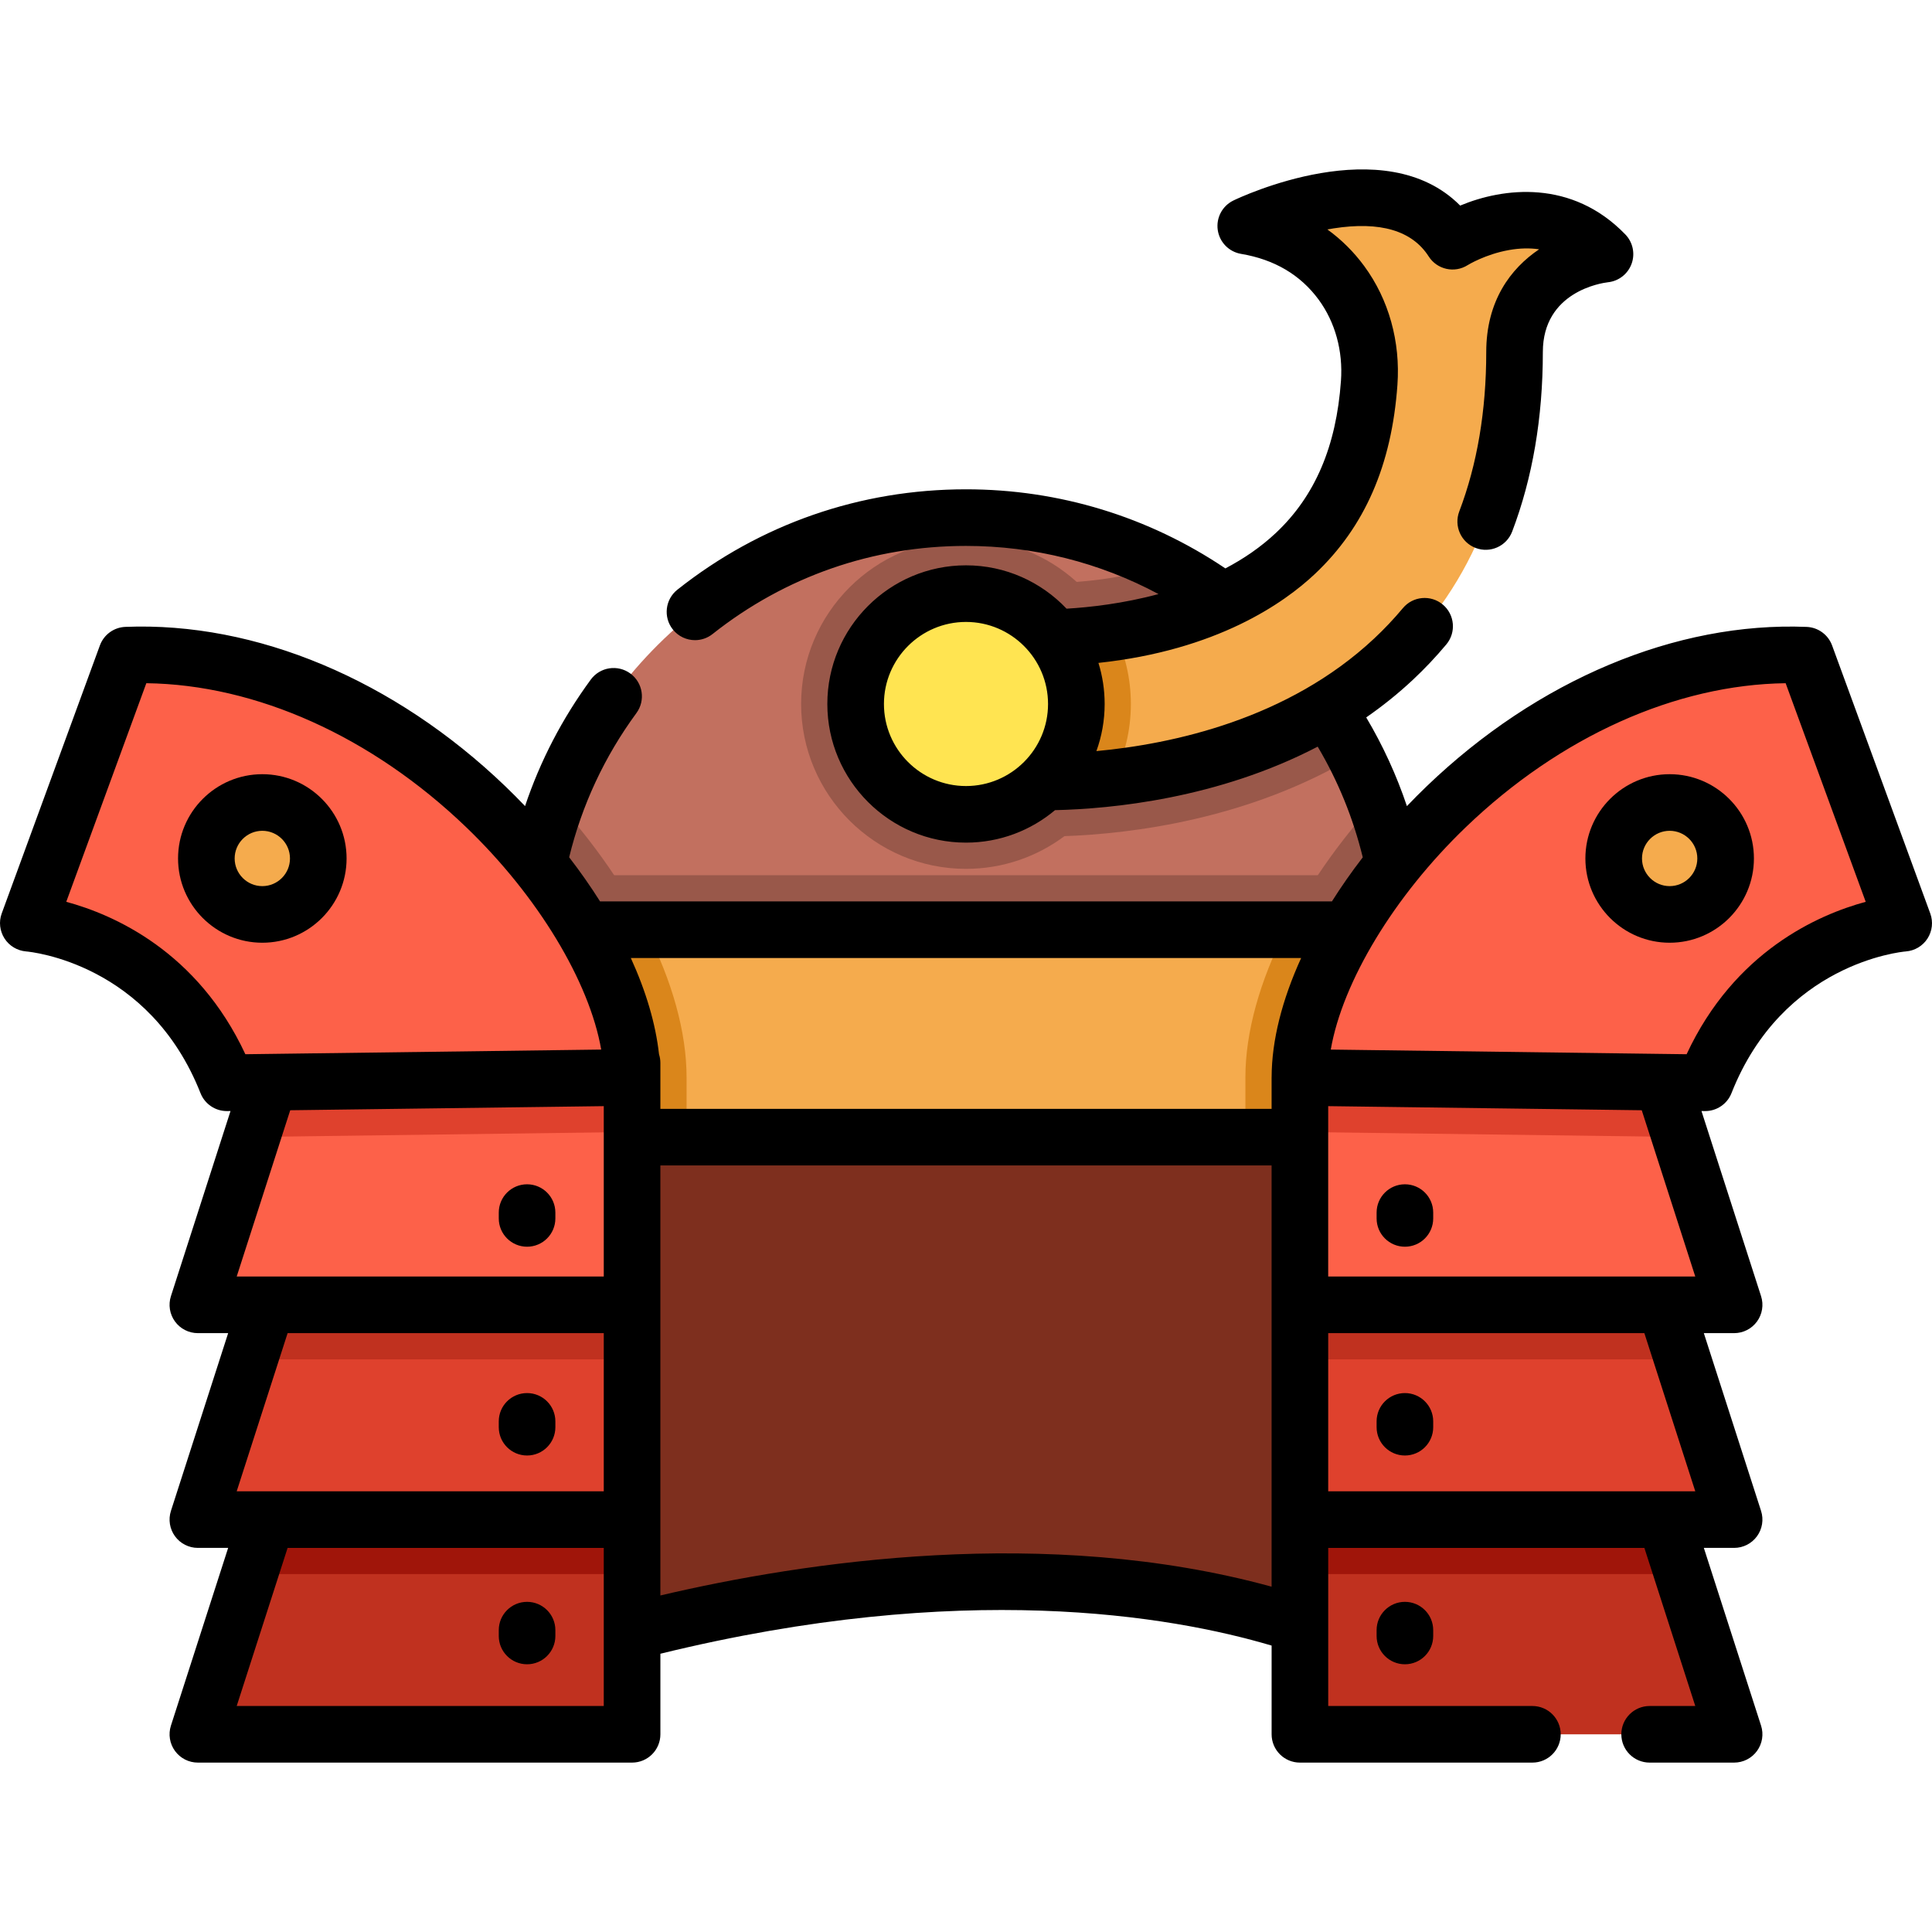 <?xml version="1.0" encoding="iso-8859-1"?>
<!-- Generator: Adobe Illustrator 19.0.0, SVG Export Plug-In . SVG Version: 6.00 Build 0)  -->
<svg version="1.1" id="Capa_1" xmlns="http://www.w3.org/2000/svg" xmlns:xlink="http://www.w3.org/1999/xlink" x="0px" y="0px"
	 viewBox="0 0 512.001 512.001" style="enable-background:new 0 0 512.001 512.001;" xml:space="preserve">
<path style="fill:#7E2F1E;" d="M148.993,437.766c0,0,121.81-41.776,214.009,0V285.542H148.993V437.766z"/>
<path style="fill:#C2705F;" d="M371.747,252.928h-231.5c0-7.172,0.65-14.19,1.899-20.991c1.228-6.718,3.044-13.241,5.377-19.494
	c16.419-43.964,58.794-75.264,108.474-75.264c18.947,0,36.822,4.551,52.602,12.621c21.692,11.084,39.432,28.813,50.517,50.507
	c2.012,3.922,3.798,7.977,5.356,12.147c2.343,6.254,4.149,12.766,5.377,19.484C371.097,238.738,371.747,245.756,371.747,252.928z"/>
<g>
	<path style="fill:#99584A;" d="M371.747,252.928h-34.066c5.934-13.612,15.098-27.565,26.791-40.475
		c2.343,6.254,4.149,12.766,5.377,19.484C371.097,238.738,371.747,245.756,371.747,252.928z"/>
	<path style="fill:#99584A;" d="M174.314,252.928h-34.066c0-7.172,0.65-14.19,1.899-20.991c1.228-6.718,3.044-13.241,5.377-19.494
		C159.216,225.353,168.38,239.306,174.314,252.928z"/>
	<path style="fill:#99584A;" d="M359.115,200.307c-11.084-21.692-28.824-39.422-50.517-50.507
		c-6.428,2.068-14.153,3.723-23.261,4.416c-7.76-7.045-18.057-11.344-29.339-11.344c-24.092,0-43.692,19.6-43.692,43.692
		s19.6,43.693,43.692,43.693c9.774,0,18.807-3.227,26.094-8.67C299.816,220.951,331.006,217.175,359.115,200.307z"/>
	<path style="fill:#99584A;" d="M371.747,252.928h-231.5c0-7.172,0.65-14.19,1.899-20.991h227.702
		C371.097,238.738,371.747,245.756,371.747,252.928z"/>
</g>
<rect x="131.752" y="246.382" style="fill:#F5AB4D;" width="248.483" height="54.975"/>
<g>
	<path style="fill:#DA861B;" d="M181.951,285.54v15.82h-50.197v-54.975h39.474C178.132,260.009,181.951,273.518,181.951,285.54z"/>
	<path style="fill:#DA861B;" d="M380.24,246.386v54.975h-50.197v-15.82c0-12.023,3.818-25.532,10.722-39.154H380.24z"/>
</g>
<polygon style="fill:#C0311F;" points="459.561,459.609 344.493,459.609 344.493,395.49 438.921,395.49 445.897,417.152 "/>
<polygon style="fill:#A0150A;" points="445.897,417.152 344.493,417.152 344.493,395.49 438.921,395.49 "/>
<polygon style="fill:#DF412D;" points="459.561,402.704 344.493,402.704 344.493,338.586 438.921,338.586 445.897,360.248 "/>
<polygon style="fill:#C0311F;" points="445.897,360.248 344.493,360.248 344.493,338.586 438.921,338.586 "/>
<polygon style="fill:#FD6149;" points="459.561,345.8 344.493,345.8 344.493,281.681 438.921,281.681 445.237,301.309 "/>
<polygon style="fill:#DF412D;" points="445.237,301.309 344.493,299.988 344.493,281.681 438.921,281.681 "/>
<path style="fill:#FD6149;" d="M344.493,285.542c0-42.262,61.936-114.797,133.989-111.911l26.018,71.033
	c0,0-37.041,2.811-52.618,42.286L344.493,285.542z"/>
<circle style="fill:#F5AB4D;" cx="442.475" cy="227.502" r="14.831"/>
<polygon style="fill:#C0311F;" points="52.434,459.609 167.502,459.609 167.502,395.49 73.073,395.49 66.097,417.152 "/>
<polygon style="fill:#A0150A;" points="66.097,417.152 167.502,417.152 167.502,395.49 73.073,395.49 "/>
<polygon style="fill:#DF412D;" points="52.434,402.704 167.502,402.704 167.502,338.586 73.073,338.586 66.097,360.248 "/>
<polygon style="fill:#C0311F;" points="66.097,360.248 167.502,360.248 167.502,338.586 73.073,338.586 "/>
<polygon style="fill:#FD6149;" points="52.434,345.8 167.502,345.8 167.502,281.681 73.073,281.681 66.758,301.309 "/>
<polygon style="fill:#DF412D;" points="66.758,301.309 167.502,299.988 167.502,281.681 73.073,281.681 "/>
<path style="fill:#FD6149;" d="M167.502,285.542c0-42.262-61.936-114.797-133.989-111.911L7.494,244.662
	c0,0,37.041,2.811,52.618,42.286L167.502,285.542z"/>
<g>
	<circle style="fill:#F5AB4D;" cx="69.521" cy="227.502" r="14.831"/>
	<path style="fill:#F5AB4D;" d="M425.339,67.343c0,0-23.973,2.487-23.973,25.955c0,34.077-10.784,61.456-32.054,81.384
		c-23.024,21.569-53.231,28.978-74.243,31.424c-7.957,0.929-14.592,1.146-19.03,1.146c-3.375,0-5.459-0.124-5.882-0.155
		l1.238-19.071l1.187-19.082c0.206,0.01,9.845,0.516,22.735-1.424c14.85-2.229,34.004-7.688,47.999-20.877
		c11.734-11.053,18.163-25.893,19.536-45.182c0.671-9.422-1.765-18.896-7.358-26.502c-4.85-6.605-12.714-12.962-25.356-15.077
		c0,0,39.876-19.267,54.8,4.045C384.936,63.927,407.93,49.314,425.339,67.343z"/>
</g>
<path style="fill:#DA861B;" d="M299.692,186.561c0,7.028-1.661,13.664-4.623,19.546c-7.957,0.929-14.592,1.146-19.03,1.146
	c-3.375,0-5.459-0.124-5.882-0.155l1.238-19.071l1.187-19.082c0.206,0.01,9.845,0.516,22.735-1.424
	C298.123,173.279,299.692,179.739,299.692,186.561z"/>
<circle style="fill:#FFE451;" cx="255.993" cy="186.562" r="29.24"/>
<path d="M511.543,242.083l-26.018-71.032c-1.045-2.853-3.707-4.793-6.742-4.915c-34.62-1.391-71.324,14.019-100.724,42.264
	c-1.788,1.718-3.523,3.465-5.213,5.231c-2.748-8.186-6.352-16.046-10.783-23.507c4.266-2.962,8.415-6.266,12.371-9.973
	c3.119-2.918,6.1-6.073,8.861-9.378c2.656-3.179,2.232-7.908-0.946-10.564c-3.179-2.653-7.909-2.232-10.564,0.947
	c-2.37,2.836-4.926,5.541-7.603,8.046c-22.86,21.422-53.466,27.977-73.626,29.848c1.413-3.9,2.187-8.104,2.187-12.486
	c0-3.789-0.577-7.445-1.647-10.887c31.418-3.355,49.197-15.87,57.369-23.576c13.203-12.449,20.356-28.838,21.866-50.098
	c0.827-11.462-2.297-22.646-8.796-31.491c-2.773-3.773-6.05-7.023-9.765-9.709c0.546-0.101,1.096-0.194,1.65-0.281
	c12.333-1.921,20.81,0.583,25.203,7.444c2.228,3.481,6.851,4.504,10.337,2.288c0.045-0.028,4.669-2.884,10.954-3.992
	c2.833-0.5,5.484-0.566,7.967-0.194c-7.539,5.08-14.011,13.657-14.011,27.235c0,15.559-2.405,29.768-7.149,42.232
	c-1.474,3.871,0.47,8.204,4.341,9.678c3.871,1.474,8.204-0.471,9.677-4.342c5.396-14.175,8.131-30.18,8.131-47.569
	c0-16.01,15.523-18.297,17.245-18.5c2.854-0.297,5.289-2.195,6.271-4.892c0.983-2.695,0.341-5.716-1.653-7.779
	c-14.212-14.709-32.419-12.396-43.774-7.649c-20.105-20.302-58.345-2.193-60.084-1.353c-2.94,1.421-4.624,4.581-4.161,7.814
	c0.462,3.232,2.963,5.795,6.184,6.335c8.813,1.479,15.727,5.555,20.547,12.115c4.39,5.974,6.494,13.62,5.922,21.537
	c-1.232,17.339-6.856,30.507-17.195,40.254c-4.052,3.821-8.633,6.925-13.436,9.449c-20.354-13.71-44.049-20.961-68.74-20.961
	c-28.069,0-54.514,9.196-76.476,26.596c-3.247,2.572-3.793,7.29-1.221,10.536c1.48,1.869,3.671,2.843,5.883,2.843
	c1.631,0,3.274-0.529,4.652-1.621c19.284-15.278,42.508-23.354,67.161-23.354c18.004,0,35.403,4.388,51.021,12.761
	c-9.37,2.525-18.206,3.508-24.368,3.872c-6.701-7.068-16.166-11.489-26.651-11.489c-20.261,0-36.744,16.483-36.744,36.744
	s16.483,36.744,36.744,36.744c8.977,0,17.208-3.24,23.596-8.607c14.986-0.343,43.179-3.053,69.612-16.83
	c5.425,9.155,9.422,18.993,11.941,29.335c-2.972,3.854-5.699,7.758-8.172,11.678H159.02c-2.476-3.926-5.208-7.836-8.186-11.695
	c3.366-13.819,9.353-26.668,17.825-38.216c2.45-3.34,1.729-8.034-1.611-10.483c-3.339-2.452-8.034-1.729-10.483,1.61
	c-7.571,10.321-13.405,21.556-17.419,33.524c-1.689-1.764-3.421-3.508-5.208-5.225c-29.4-28.246-66.108-43.653-100.724-42.264
	c-3.035,0.122-5.697,2.063-6.742,4.915L0.452,242.083c-0.804,2.194-0.521,4.64,0.735,6.61c1.256,1.972,3.377,3.246,5.706,3.444
	c1.328,0.113,32.672,3.171,46.244,37.563c1.131,2.867,3.9,4.747,6.976,4.747c0.033,0,0.066,0,0.099-0.001l0.877-0.011
	l-15.792,49.063c-0.734,2.282-0.334,4.777,1.078,6.715c1.412,1.938,3.665,3.083,6.062,3.083h8.027l-15.166,47.113
	c-0.734,2.281-0.334,4.777,1.078,6.715c1.412,1.938,3.665,3.083,6.062,3.083h8.026l-15.165,47.102
	c-0.735,2.282-0.334,4.777,1.078,6.715c1.412,1.938,3.664,3.084,6.062,3.084H167.51c4.142,0,7.5-3.357,7.5-7.5v-21.35
	c79.989-19.607,135.16-10.113,161.982-2.161v23.511c0,4.143,3.358,7.5,7.5,7.5h61.611c4.142,0,7.5-3.357,7.5-7.5
	c0-4.143-3.358-7.5-7.5-7.5h-54.111v-41.899h83.786l13.49,41.899h-12.096c-4.142,0-7.5,3.357-7.5,7.5c0,4.143,3.358,7.5,7.5,7.5
	h22.39c2.397,0,4.65-1.146,6.062-3.084c1.412-1.938,1.813-4.433,1.078-6.715l-15.165-47.102h8.026c2.397,0,4.65-1.146,6.062-3.083
	c1.412-1.937,1.812-4.434,1.078-6.715l-15.166-47.113h8.027c2.397,0,4.65-1.146,6.062-3.083c1.412-1.937,1.812-4.433,1.078-6.715
	l-15.792-49.063l0.877,0.011c0.033,0.001,0.066,0.001,0.099,0.001c3.075,0,5.844-1.88,6.976-4.747
	c13.571-34.392,44.916-37.449,46.209-37.56c2.343-0.178,4.467-1.443,5.738-3.419C512.078,246.746,512.351,244.289,511.543,242.083z
	 M234.254,186.564c0-11.99,9.754-21.744,21.744-21.744c11.989,0,21.744,9.754,21.744,21.744c0,11.99-9.754,21.744-21.744,21.744
	C244.008,208.309,234.254,198.555,234.254,186.564z M344.819,253.885c-5.04,11.046-7.8,21.835-7.823,31.531
	c-0.001,0.044-0.007,0.086-0.007,0.129v8.312H175.007v-12.172c0-0.799-0.127-1.567-0.359-2.289
	c-0.886-8.058-3.452-16.701-7.471-25.511L344.819,253.885L344.819,253.885z M17.56,238.989l21.219-57.932
	c29.1,0.376,59.723,14.101,84.765,38.159c19.07,18.321,32.667,41.005,35.78,58.931l-87.789,1.149
	c-0.048-0.001-0.095,0.002-0.143,0.002l-6.37,0.083C52.34,252.142,30.195,242.412,17.56,238.989z M160.006,293.14v45.156H70.837
	c-0.009,0-0.017,0-0.026,0h-8.083l14.184-44.068L160.006,293.14z M160.006,353.297v41.91H70.849c-0.018,0-0.036,0-0.054,0h-8.066
	l13.491-41.91H160.006z M62.729,452.108l13.49-41.899h83.786v41.899H62.729z M175.006,422.818V308.857h161.982v111.634
	C277.354,404.105,212.935,413.898,175.006,422.818z M449.266,395.207h-8.056c-0.023,0-0.046,0-0.069,0h-89.152v-41.91h83.786
	L449.266,395.207z M449.266,338.296h-8.088c-0.005,0-0.01,0-0.015,0h-89.175v-45.156l83.094,1.088L449.266,338.296z
	 M446.971,279.383l-6.365-0.083c-0.05,0-0.099-0.003-0.149-0.002l-87.788-1.149c3.112-17.925,16.71-40.608,35.78-58.931
	c25.043-24.061,55.664-37.785,84.765-38.159l21.219,57.932C481.8,242.412,459.655,252.142,446.971,279.383z"/>
<path d="M442.477,205.17c-12.313,0-22.331,10.018-22.331,22.331c0,12.313,10.018,22.332,22.331,22.332
	c12.313,0,22.331-10.019,22.331-22.332C464.808,215.188,454.791,205.17,442.477,205.17z M442.477,234.833
	c-4.042,0-7.331-3.289-7.331-7.332c0-4.042,3.289-7.331,7.331-7.331c4.042,0,7.331,3.289,7.331,7.331
	C449.808,231.544,446.52,234.833,442.477,234.833z"/>
<path d="M91.848,227.501c0-12.313-10.018-22.331-22.331-22.331s-22.331,10.018-22.331,22.331c0,12.313,10.018,22.332,22.331,22.332
	S91.848,239.814,91.848,227.501z M62.186,227.501c0-4.042,3.289-7.331,7.331-7.331s7.331,3.289,7.331,7.331
	c0,4.043-3.289,7.332-7.331,7.332S62.186,231.544,62.186,227.501z"/>
<path d="M372.316,330.394c4.142,0,7.5-3.357,7.5-7.5v-1.544c0-4.143-3.358-7.5-7.5-7.5c-4.142,0-7.5,3.357-7.5,7.5v1.544
	C364.816,327.036,368.174,330.394,372.316,330.394z"/>
<path d="M372.316,385.723c4.142,0,7.5-3.357,7.5-7.5v-1.544c0-4.143-3.358-7.5-7.5-7.5c-4.142,0-7.5,3.357-7.5,7.5v1.544
	C364.816,382.365,368.174,385.723,372.316,385.723z"/>
<path d="M364.816,432.007v1.544c0,4.143,3.358,7.5,7.5,7.5c4.142,0,7.5-3.357,7.5-7.5v-1.544c0-4.143-3.358-7.5-7.5-7.5
	C368.174,424.507,364.816,427.864,364.816,432.007z"/>
<path d="M139.679,330.394c4.142,0,7.5-3.357,7.5-7.5v-1.544c0-4.143-3.358-7.5-7.5-7.5s-7.5,3.357-7.5,7.5v1.544
	C132.179,327.036,135.537,330.394,139.679,330.394z"/>
<path d="M139.679,385.723c4.142,0,7.5-3.357,7.5-7.5v-1.544c0-4.143-3.358-7.5-7.5-7.5s-7.5,3.357-7.5,7.5v1.544
	C132.179,382.365,135.537,385.723,139.679,385.723z"/>
<path d="M139.679,424.507c-4.142,0-7.5,3.357-7.5,7.5v1.544c0,4.143,3.358,7.5,7.5,7.5s7.5-3.357,7.5-7.5v-1.544
	C147.179,427.864,143.821,424.507,139.679,424.507z"/>
<g>
</g>
<g>
</g>
<g>
</g>
<g>
</g>
<g>
</g>
<g>
</g>
<g>
</g>
<g>
</g>
<g>
</g>
<g>
</g>
<g>
</g>
<g>
</g>
<g>
</g>
<g>
</g>
<g>
</g>
</svg>
